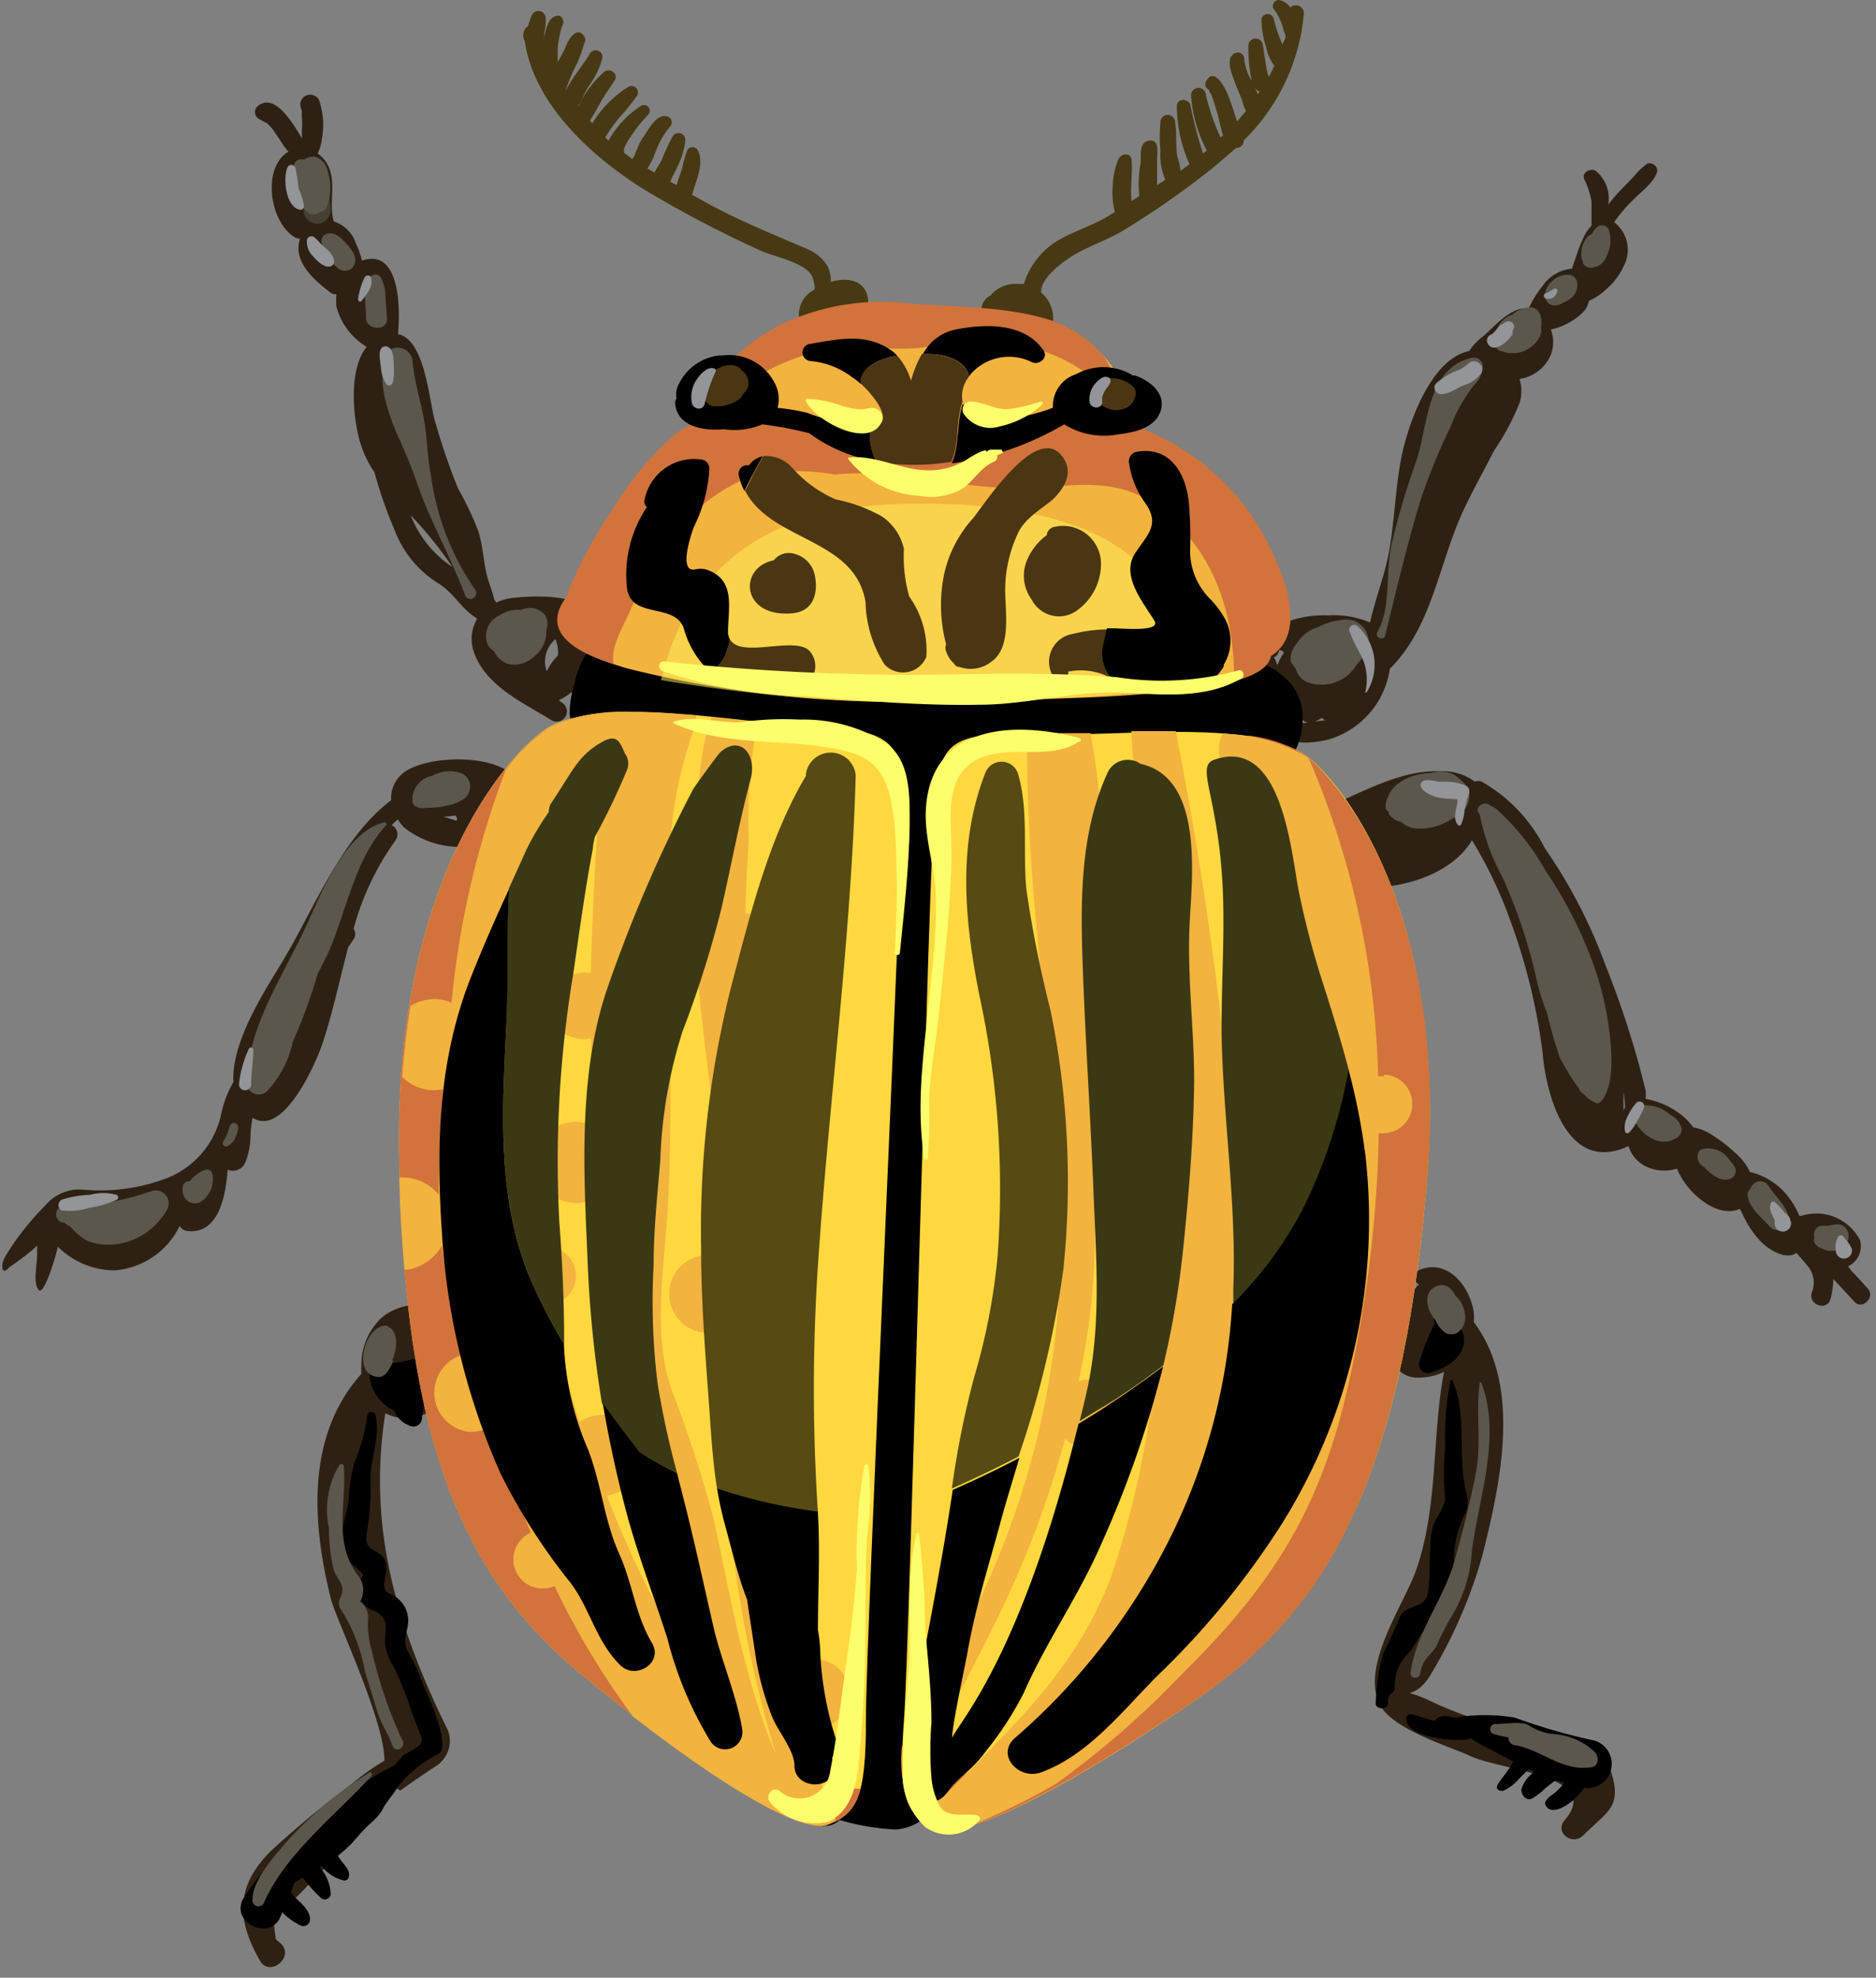 <svg xmlns="http://www.w3.org/2000/svg" viewBox="-0.1 -9.5367431640625e-7 84.47 89.02"><rect x="-0.1" y="-9.5367431640625e-7" width="84.47" height="89.02" fill="#808080" stroke="none"/><title>Depositphotos_73586195_02</title><g data-name="Layer 2"><g data-name="Layer 4"><path d="M58.61.6A.36.36 0 0 0 58 .34a.8.8 0 0 0-.52-.34c-.24 0-.35.29-.2.45a1.94 1.94 0 0 1 .29.52c.08.17.11.38.19.56s-.08.34-.13.51v-.07a6.65 6.65 0 0 1-.38-1.13.28.28 0 0 0-.55.05 4.1 4.1 0 0 0 .21 1.23 2 2 0 0 0 .37.84c-.08.17-.16.34-.25.5a2.16 2.16 0 0 1-.12-.5c-.07-.35-.1-.7-.16-1a.33.33 0 0 0-.64.06 7.25 7.25 0 0 0 .15 1.62 2.39 2.39 0 0 1-.34-1c0-.23-.24-.32-.4-.25-.46.19-.17.91-.05 1.23s.24.6.36.9A2.19 2.19 0 0 0 56 5l-.4.47c-.12-.39-.25-.78-.39-1.15s-.64-1.33-1-.67a.27.27 0 0 0 .13.39c0 .08.08.17.11.25.1.26.18.53.26.8s.15.67.26 1l-.11.1a10.09 10.09 0 0 1-.66-1.9.33.33 0 0 0-.67 0 6.17 6.17 0 0 0 .65 2.37l.06.11-.17.14a18.09 18.09 0 0 1-.57-2.18c-.1-.32-.63-.31-.61.06a6.47 6.47 0 0 0 .57 2.6l-.41.3c0-.27-.14-.58-.16-.78-.05-.47 0-.94-.08-1.41a.33.33 0 0 0-.66 0 7.08 7.08 0 0 0 0 1.29 2.83 2.83 0 0 0 .22 1.3l-.37.25V7.25c0-.33.13-1-.36-.92s-.35.72-.38 1a5.12 5.12 0 0 0-.06 1.49l-.35.23c-.07-.62.06-1.25 0-1.87-.06-.34-.48-.27-.6 0A3.59 3.59 0 0 0 50 8.4a3.49 3.49 0 0 0 .1 1.14l-.36.22c-.73.43-1.56.67-2.28 1.11A3.51 3.51 0 0 0 46 12.78h-.29a1.45 1.45 0 0 0-1.21.52.72.72 0 0 0-.38.85c.12.68.92 1.19 1.51 1.4a1.17 1.17 0 0 0 1.67-1 1.48 1.48 0 0 0-.52-1.38c-.05-.65 1-1.41 1.47-1.69.74-.44 1.57-.69 2.3-1.15a39.08 39.08 0 0 0 3.83-2.67c.41-.33.8-.68 1.18-1a.33.33 0 0 0 .34-.34A9.09 9.09 0 0 0 58.61.6zm-2 3.52l-.08.13c0-.09-.08-.18-.12-.27a.44.44 0 0 0 .23.14z" fill="#473913"/><path d="M38.94 13.26c-.23-.72-1-.76-1.63-.57a1.55 1.55 0 0 0-.13-.68 1.92 1.92 0 0 0-.91-.79c-1.59-.69-3.16-1.31-4.68-2.16l-.53-.29c.16-.59.57-1.41.26-2a.27.27 0 0 0-.48 0 6.31 6.31 0 0 0-.23.82c-.08.25-.17.49-.25.74l-.28-.15c.1-.26.26-.52.37-.78a3.32 3.32 0 0 0 .31-1.09.31.31 0 0 0-.57-.18 9.93 9.93 0 0 0-.49 1.06c-.08.17-.23.37-.33.58l-.32-.19a3.3 3.3 0 0 0 .38-.78 3.84 3.84 0 0 1 .64-1.1.28.28 0 0 0-.18-.47c-.45-.07-.78.59-1 .9s-.26.51-.39.77c0 .09-.09.18-.13.26L28 6.88a1.75 1.75 0 0 1 0-.19 2.56 2.56 0 0 1 .32-.57 6.09 6.09 0 0 1 .75-.94.26.26 0 0 0-.3-.42 4.38 4.38 0 0 0-1.47 1.57l-.15-.14a7.43 7.43 0 0 1 .63-.89 9.35 9.35 0 0 0 .81-1 .29.29 0 0 0-.38-.4 5 5 0 0 0-1.64 1.65l-.11-.13c.19-.27.34-.57.5-.85s.41-.63.61-.94-.2-.6-.47-.39a4.72 4.72 0 0 0-1.16 1.55v-.05c.2-.3.31-.65.53-.95a3.6 3.6 0 0 0 .53-1.1.3.3 0 0 0-.55-.25c-.35.55-.78 1.07-1.09 1.65a8.37 8.37 0 0 1 .54-1.27 7.93 7.93 0 0 0 .31-.88.25.25 0 0 0 0-.29c-.32-.52-.72.13-.83.43a4.7 4.7 0 0 1-.37.71v-.62a6.35 6.35 0 0 1 .11-.68 2.09 2.09 0 0 1 .07-.24c0-.07.14-.29 0-.06a.31.31 0 0 0-.12-.49c-.47 0-.6.6-.66 1v-.22a2.72 2.72 0 0 0 .06-.68.33.33 0 0 0-.63-.11 3.66 3.66 0 0 0-.16.48.51.51 0 0 0-.15.68c.42 3 3.36 5.51 5.76 6.91a51 51 0 0 0 4.9 2.54c.59.26 2.06.54 2.3 1.19a2.18 2.18 0 0 1 .1.52l-.15.1a1.27 1.27 0 0 0-.15 2 .33.33 0 0 0 .39 0c1.03.38 2.63-.73 2.26-1.85z" fill="#473913"/><path d="M72.29 79.31a1.44 1.44 0 0 0-1-.81 23.38 23.38 0 0 1-6.7-1.8c-2-1-1.09.12-.24-1.38a21.68 21.68 0 0 0 2.3-5.32c.82-3.27 1.78-7.61-.39-10.49a2.84 2.84 0 0 0 0-.45c-.19-1.2-1.2-2.43-2.47-1.89a.35.35 0 0 0 0 .64 2.25 2.25 0 0 0-.51.8 2.52 2.52 0 0 0-.33 1 .68.68 0 0 0-.08.39.64.64 0 0 0 0 .14 1.11 1.11 0 0 0 .7 1.86 2.6 2.6 0 0 0 1.35-.25c-.55 2.86-.25 5.94-1.22 8.82-.53 1.58-2.43 4.19-1.75 6 .46 1.23 3.14 2 4.15 2.47 1.45.67 6 .87 4.25 2.89-.47.55.34 1.16.83.69 1.18-1.19 1.88-1.27 1.11-3.31z" fill="#2e2113"/><path d="M74.08 7.36a3 3 0 0 0-.62.59c-.24.25-.48.49-.72.75a5.86 5.86 0 0 0-.43.52 1.6 1.6 0 0 0-.56-1.53c-.23-.14-.64.07-.52.37a3.68 3.68 0 0 1 .33 1v1.1a1.77 1.77 0 0 0-.32.45 6.12 6.12 0 0 0-.36.9l-.14.4a1 1 0 0 0-.05.18 1.82 1.82 0 0 0-1.34.79 4.91 4.91 0 0 0-.55.86l-.07.14c-.77-.09-1.49.75-2 1.22a2.73 2.73 0 0 0-.68.7c-1.72.36-2.7 3.22-3 4.55s-.34 2.93-.59 4.39c-.19 1.11-.63 2.18-.87 3.28a4.16 4.16 0 0 0-1.91-.32 4.73 4.73 0 0 0-2.56.63.82.82 0 0 0-.88.84 2.94 2.94 0 0 0 .44 1.38 12.06 12.06 0 0 1 .54 1.83c.4 1.19 1.39 1.15 2.48.91a3.89 3.89 0 0 0 2.78-3.19c1.9-1.86 2.21-4.75 3.3-7.1.43-.92.93-1.81 1.39-2.71a11.33 11.33 0 0 0 1.15-2.15 1.82 1.82 0 0 0 0-1.08 1.83 1.83 0 0 0 1.41-1.09 1.61 1.61 0 0 0 0-1.14 2.94 2.94 0 0 0 1.5-.83 1.15 1.15 0 0 0 .22-.46 2.78 2.78 0 0 0 .75-.5A3 3 0 0 0 73 12a1.57 1.57 0 0 0-.42-2 6.9 6.9 0 0 1 .85-1c.35-.36.94-.77 1.09-1.28a.35.35 0 0 0-.44-.36zM57.42 29.93l-.06-.12c0-.07-.07-.15-.1-.22a.38.38 0 0 0 .23-.31.19.19 0 0 1 .22.1 2.56 2.56 0 0 0-.29.55zm1.9 2.52c-.21 0-.89.22-1.06 0a2.07 2.07 0 0 1-.22-.53.43.43 0 0 0 .4.19v.1a.45.45 0 0 0 .63.28 3 3 0 0 0 .36-.18.35.35 0 0 0 .14.11zM61 28.76a.39.39 0 0 0-.28 0l-.29.09a.44.44 0 0 0-.18-.25 4.54 4.54 0 0 1 .57.09 1.29 1.29 0 0 1 .26.09z" fill="#2e2113"/><path d="M26.57 27.51c-.89-.75-2.48-.71-3.56-.6a2.33 2.33 0 0 0-.76.21l-.09-.12c-.06-.26-.15-.51-.24-.78-.26-.75-.24-1.57-.49-2.33a13.8 13.8 0 0 0-.9-1.89 28.4 28.4 0 0 1-1-2.9c-.3-.8-.43-3.81-1.71-4.06.13-1.46 0-3.86-1.62-3.31a4.07 4.07 0 0 0-.27-.76 1.53 1.53 0 0 0-1-1c-.26-.88.19-1.88-.36-2.69a1.4 1.4 0 0 0-.37-.37 1.83 1.83 0 0 0 .19-.64 3.45 3.45 0 0 0-.13-1.78.45.45 0 0 0-.84.19.92.92 0 0 0 .07.31v.28a3.57 3.57 0 0 1 0 .64 1.89 1.89 0 0 1 0 .32c-.41-.72-1.25-2.1-2-1.44a.35.35 0 0 0 .05.55c.08.06.27.14.4.22a2.1 2.1 0 0 1 .36.44c.2.27.36.58.59.83l-.13.08c-1.06.84-.67 3.11.4 3.76a.44.44 0 0 0 .25.07 1.38 1.38 0 0 0-.07.43c0 .85.84 1.54 1.44 2a.34.34 0 0 0 .27.07 2.86 2.86 0 0 0 0 .57 3 3 0 0 0 1.36 1.8c-.8 1-.62 3-.36 4.06a4.88 4.88 0 0 0 .71 1.59 20 20 0 0 0 .9 2.58 4.84 4.84 0 0 0 1.95 2.4c.74.45 1.07 1.19 1.76 1.59v.05a1.77 1.77 0 0 0-.11 1.53c.55 1.49 2.22 2.23 3.46 3a.46.46 0 0 0 .49-.78l-.15-.11a3 3 0 0 0 .57-.36.34.34 0 0 0 .41-.09 4.7 4.7 0 0 0 .45-.62.39.39 0 0 0 .63-.27c.09-.95.3-1.95-.55-2.67zm-8.16-4.3a18 18 0 0 1 1.86 2.31 4.91 4.91 0 0 1-1.87-2.31zM24 28.44a1.91 1.91 0 0 0-.16.28 1.56 1.56 0 0 0-.07-.39 1.17 1.17 0 0 1 .37-.05zm1 1.09a2.32 2.32 0 0 0-.47.67.25.25 0 0 1-.05-.1 1.32 1.32 0 0 1 .43-1.33 1.7 1.7 0 0 1 .12.63.53.53 0 0 1-.03.13zm1-.58l-.17.06a3 3 0 0 0-.21-.66c.23 0 .4.12.38.56v.04z" fill="#2e2113"/><path d="M20.08 77.91c-2.37-4.81-3.63-9.22-2.83-14.3a2 2 0 0 0 2.14-.18 1.19 1.19 0 0 0 .36-1.56V61.64c0-.27.14-.53.2-.79a1 1 0 0 0-.33-1 .84.84 0 0 0 0-.4c-.38-1.17-2-.67-2.6-.08a2.93 2.93 0 0 0-.85 2.15 2.28 2.28 0 0 0 0 .32c-2.44 2.73-2.26 6.57-1.37 10.13.23.91 2.42 5.48 2.41 7.28a10.13 10.13 0 0 0-1.41 1 46.65 46.65 0 0 0-3.7 3.06c-1.59 1.59-1.57 3.07-.49 4.95.44.76 1.6-.2.91-.8l-.21-.18a.42.42 0 0 0 0-.1c-.05-.28-.07-.58-.1-.86v-.12c.12-.07.26-.16.41-.27.78-.57 1.43-1.45 2.17-2.1a20.15 20.15 0 0 0 3-3.33l.13.1c.54-.39 1.09-.77 1.66-1.14a1.35 1.35 0 0 0 .5-1.55z" fill="#2e2113"/><path d="M54.45 29.3a7 7 0 0 0-3.65.54c-1.82 1-6.25-.11-8.33-.21-2.4-.11-4.83-.35-7.25-.41a21.46 21.46 0 0 0-5.72-.41.85.85 0 0 0-1.06-.81 3.39 3.39 0 0 0-2.66 2.75 4.25 4.25 0 0 0-.23 1.36 1 1 0 0 0 1.59.75c1.53.75 4.55.55 5.81.47a28.24 28.24 0 0 0 3.73.25l-.32.05a.9.9 0 0 0-.56.3.79.79 0 0 0-.35.52c-.45 2.28-.92 4.6-1.19 6.91S34 46 34 48.37c0 2.58-.31 5.14-.45 7.71a95.81 95.81 0 0 0 .36 14.77 60.67 60.67 0 0 0 1 6.7c.31 1.47.54 3.16 1.51 4.37a.91.91 0 0 0 1.28 0 11 11 0 0 0 2.55.43c2.77-.29 2.47-4.25 2.74-6.27.35-2.54-.22-5.39 0-8a38 38 0 0 0 0-4.64c.09-.73.1-1.46.15-2 .07-.74.13-1.48.19-2.21a1.07 1.07 0 0 0 .6-.86c.36-4.57.26-9.16.65-13.74.27-3.11 1.56-6.37.88-9.5a13.37 13.37 0 0 0-.27-1.42 38.35 38.35 0 0 0 5.51-.12l3.11.14a.91.91 0 0 0 .59-.19 3.84 3.84 0 0 0 .49-.15H55a1.05 1.05 0 0 0 .7 1.24c1.65.55 2.66-.34 2.84-2 .25-2.35-2.25-3.18-4.09-3.33zM37.21 46.74l.18-1.31c.07.84.12 1.67.16 2.51.27 6 1.46 12 .9 17.9-.27 2.89-1.13 5.76-1 8.65a4.21 4.21 0 0 1 0 .54c-.14-1.16-.26-2.31-.44-3.47a83 83 0 0 1-.65-12.19 96.87 96.87 0 0 1 .85-12.63z"/><path d="M19.8 78.72c.1-1.06-.74-2.52-1.08-3.49a9.39 9.39 0 0 0-.44-.87c-.3-.61 0-.88 0-1.42a1.29 1.29 0 0 0-.85-1.21c-.5-.25 0-.91-.16-1.4-.25-.74-1-.34-.86-1.32a11.51 11.51 0 0 0 .18-2.2c-.08-1.07.45-2 .22-3.11a.19.19 0 0 0-.37 0 8.29 8.29 0 0 1-.6 2.18 8.08 8.08 0 0 0-.24 1.63c-.1.78-.58 1.83-.14 2.59.09.16.81.73.79.79a1.33 1.33 0 0 0-.16 1 1 1 0 0 0 .64.61c.72.32.52.81.5 1.4a2.38 2.38 0 0 0 .38 1.1 14.12 14.12 0 0 1 .81 2c.14.41.31.8.46 1.21s-.68.65-.86.84l-.36.41a9.51 9.51 0 0 0-2.66 1.9 7 7 0 0 0-1 .94 10.37 10.37 0 0 0-3.16 3.18c-.56 1.06 1.19 1.91 1.68.81l.09-.21a3.09 3.09 0 0 0 .83.59.3.3 0 0 0 .42-.29c0-.4-.45-.76-.7-1l-.16-.2.15-.42.38-.25a7 7 0 0 0 .82.92.27.27 0 0 0 .44-.15 1.9 1.9 0 0 0-.5-1.24l.08-.05a1.87 1.87 0 0 0 1 .65.2.2 0 0 0 .22-.11c.11-.32-.14-.53-.32-.77a2.31 2.31 0 0 1-.16-.24 4.51 4.51 0 0 0 .92-.89c.32-.42.79-.68 1.07-1.14A5.93 5.93 0 0 1 19.53 79a.41.41 0 0 0 .27-.28z"/><path d="M71.53 78.31a27.24 27.24 0 0 1-3.43-1 8.22 8.22 0 0 0-2.68 0h-.07c-.33-.09-.56-.14-.81.1a.15.15 0 0 0 0 .05c-.38-.07-.73-.23-1.1-.3a.19.19 0 0 0-.22.2c0 .49.68.71 1.05.8a5.32 5.32 0 0 0 1.68.14.37.37 0 0 0 .17-.06c.44.3.91.51 1.45.8l.47.25-.16.27c-.16.25-.37.49-.53.74s.1.35.27.29a2.16 2.16 0 0 0 .71-.56c.13-.13.27-.26.39-.4l.25.11-.05.06a1.49 1.49 0 0 0-.52.75c0 .25.22.54.49.4a3.11 3.11 0 0 0 .6-.47l.35-.27.1-.08.39.12a2.54 2.54 0 0 1-.47.48c-.13.1-.47.32-.37.52.26.51 1 0 1.29-.26a3.24 3.24 0 0 0 .45-.52 1.08 1.08 0 0 0 .3-2.16z"/><path d="M18.9 63.78a6.54 6.54 0 0 0 0-2.36.38.38 0 0 0-.48-.23 5 5 0 0 1-1.54.19.38.38 0 0 0-.34.4A1.75 1.75 0 0 0 17 63a1.65 1.65 0 0 0 .64.49 1.19 1.19 0 0 0 .68.67.39.39 0 0 0 .58-.38z"/><path d="M65.26 59.4a.39.39 0 0 0-.39-.21h-.06c-.21-.09-.47.16-.3.36a9.16 9.16 0 0 0-.71 1.8.39.39 0 0 0 .52.43c.65-.19 1.39-.6 1.5-1.33a1.1 1.1 0 0 0-.56-1.05z"/><path d="M65.29 62.12h-.08a13.68 13.68 0 0 0-.24 3 12.77 12.77 0 0 0 0 2.37c0 .27-.4.83-.5 1.07a2.84 2.84 0 0 0-.16.93c-.06.74 0 1.47-.12 2.21s-1 .5-1.25 1.06-.45 1.08-.74 1.62a8.42 8.42 0 0 0-.35 2.2c-.1.43.69.41.53-.05l.12-.28a.32.32 0 0 0 .2-.25 2.08 2.08 0 0 1 .67-1.64c.39-.47.46-1 1.12-1.24.82-.28.89-1.73.9-2.41a4.68 4.68 0 0 1 .41-2.45 1.21 1.21 0 0 0 .14-1c-.45-1.7.06-3.54-.65-5.14z"/><path d="M51.05 19.36a5.69 5.69 0 0 0-4.22-5c-1.39-.31-2.86-.26-4.27-.47a8.21 8.21 0 0 0-3.31.08 8.84 8.84 0 0 0-3.61.5c-1.85.71-4.07 2.66-3.83 4.71a2 2 0 0 0 .28.83.65.65 0 0 0 .75.7c1.19.66 3.14.51 4.39.46 3.68-.14 7.43.41 11.11.5 1.79.07 2.91-.54 2.71-2.31z" fill="#f2b33f"/><path d="M23.54 36c-.08-2.14-3.9-2.09-5.21-1.38a1.46 1.46 0 0 0-.82 1.4c-2.18 1.64-3.43 4.77-4.74 7-.73 1.26-2.47 3.75-2.36 5.68a4.92 4.92 0 0 0-.56 1.49A4 4 0 0 1 7.49 53a8.48 8.48 0 0 1-3.82.55 2 2 0 0 0-1.74.72 12 12 0 0 0-1.79 2.28c-.24.41-.16.89.17.5 0 0 1.11-.77 1.26-1v.48c0 .41-.19 1.17.06 1.52s.85-1.72.87-1.94a3.64 3.64 0 0 0 2.58 1.07 3.56 3.56 0 0 0 2.91-2 .46.46 0 0 0 .35.23c1.38.15 1.72-1.51 1.81-2.76a.61.61 0 0 0 .82-.39 3.36 3.36 0 0 0 .21-1.2 6.83 6.83 0 0 1 .09-.75c1.4.9 2.87-2.49 3.16-3.37.46-1.39.77-2.87 1.15-4.31l.24-.35a.4.4 0 0 0 0-.47 12.26 12.26 0 0 1 1.9-4 .46.46 0 0 0-.19-.67l.28-.26a2.14 2.14 0 0 0 .29.37 4.07 4.07 0 0 0 3.68.7.35.35 0 0 0 .26-.42 1.21 1.21 0 0 0 .46-.25c.56 0 1.13-.48.88-1a.25.25 0 0 0 .16-.28zm-4.5 0a2.89 2.89 0 0 1 1-.54l.07.07a4.12 4.12 0 0 0-.73.48zm1.41.94l-.57-.18a4.16 4.16 0 0 0 .53-.06 1.06 1.06 0 0 0 .08.15z" fill="#2e2113"/><path d="M84 58c-.24-.26-.47-.53-.72-.78l-.17-.22a1 1 0 0 0 .54-1.18A2.21 2.21 0 0 0 81 54.73h-.08a3.45 3.45 0 0 0-.47-.82 3.05 3.05 0 0 0-1.76-1.16 2.37 2.37 0 0 0-.48-.69 7.29 7.29 0 0 0-1.26-1 2.36 2.36 0 0 0-.81-.32 2.91 2.91 0 0 0-.76-.72 3.65 3.65 0 0 0-1.38-.56 3.18 3.18 0 0 0 0-.36 41.2 41.2 0 0 0-1.82-5.68 23.22 23.22 0 0 0-2.72-5.24 7.13 7.13 0 0 0-2.85-3 .45.45 0 0 0-.31 0 2.38 2.38 0 0 0-1.56-.46c-1.62-.08-3.25.81-4.69 1.43-.44.19-.2.9.22.86a4.45 4.45 0 0 0 1 2.07.49.49 0 0 0 .27.87c1.76 0 3.78-.69 4.64-2.13a19.87 19.87 0 0 1 1.73 3.63 27 27 0 0 1 1.45 5.95c.16 1.89 1.09 5.37 3.75 4.24l.11-.06a3.44 3.44 0 0 0 .15.34 1.58 1.58 0 0 0 .89.68 1.91 1.91 0 0 0 1.15 0c.44 1.12 1.84 2.27 2.83 1.81l.17.34a4.34 4.34 0 0 0 .77 1.13c.33.35 1.14.87 1.61.51l.55.65a1.18 1.18 0 0 1 .13 1.16c-.14.55.71.82.85.27a3.75 3.75 0 0 0 .13-.9l.93 1c.33.43.99-.17.62-.57zM68.83 40.67a.41.41 0 0 0-.36-.33c-.07-.18-.13-.35-.2-.52a23.16 23.16 0 0 0-1.46-2.71A4.81 4.81 0 0 1 68 39a27.83 27.83 0 0 0 2 3.35 9.87 9.87 0 0 1 1.42 3.48c.15.79.34 1.59.47 2.4 0-.15-.08-.29-.11-.39-.24-.75-.42-1.52-.63-2.27-.48-1.8-1.9-3.12-2.32-4.9zM73 50.15v-1a4.42 4.42 0 0 1 .07.7.48.48 0 0 0-.07.15v.15zm7 4.92a.31.31 0 0 0-.07.32l-.06-.05a2.75 2.75 0 0 1-.52-.64c-.17-.28-.28-.61-.43-.92a2.39 2.39 0 0 1 .58.43 2.69 2.69 0 0 1 .46.68l.07.16z" fill="#2e2113"/><path d="M24.49 32.81c-1.34.82-6.85 6.34-6.62 19.25s2.9 18.94 8.26 23.35 9.81 7.21 11.07 6.71 1.7-1.17 1.69-4.74 1.69-39.19 1.63-41.52-.31-3-4-3.17-9.52-1.44-12.03.12z" fill="#ffd83f"/><path d="M58.69 34c1.32.91 6.59 6.82 5.42 19.68s-4.38 18.69-10.22 22.73S43.26 82.89 42 82.29s-1.67-1.29-1.4-4.85 1.13-39.21 1.4-41.53.54-3 4.38-2.86 9.81-.74 12.31.95z" fill="#ffd83f"/><path d="M42.12 31.56a49.91 49.91 0 0 1-14-1.48c-3.4-1-2.77-1.83-.22-4.75s6.16-5.82 13.35-5.55c4.58.17 11.78.18 14 6.52.86 2.5 3.6 3.57-.3 4.43s-9.24.68-12.83.83z" fill="#f2b33f"/><path d="M17.87 52.06C18.09 65 20.77 71 26.13 75.41s9.81 7.21 11.07 6.71a2.07 2.07 0 0 0 1.44-1.61h-.15a2.7 2.7 0 0 0-.46 0h-1.77c-1-.52-1.88-1.5-2.63-1.84a4.35 4.35 0 0 1-.8-.48 33.72 33.72 0 0 1-2.27-2.77 20.84 20.84 0 0 0-2.79-3 10.93 10.93 0 0 1-2.43-3.65A38.47 38.47 0 0 1 22 50.91c.25-5.15 1.15-10.24 4.66-14.2.8-.9 2.57-3 1.24-4.24a2.25 2.25 0 0 0-.59-.38 6.22 6.22 0 0 0-2.79.72c-1.37.82-6.88 6.34-6.65 19.25zm10.85 23.8l.49.65-.36-.33-1-1.35a9.36 9.36 0 0 1 .87 1.03zM24 70.06l.16.35c.09.2.2.4.3.59l-.74-.79a.87.87 0 0 0 .28-.15zm-3.24-9.21c-.25-1.26-.43-2.54-.57-3.82v-.58c.1.45.18.9.25 1.36s.11.83.17 1.25l.06.5c.06.54.11 1.08.17 1.62zm4.92-25.76a.89.89 0 0 0 .11-.47l.52-.55a.83.83 0 0 0 .21-.42c.06.1.05.26-.08.53a6.43 6.43 0 0 1-1 1.38z" fill="#d1733b"/><path d="M42 82.29c1.26.59 6-1.84 11.89-5.88s9-9.83 10.22-22.69S60 35 58.69 34a6.21 6.21 0 0 0-2.57-.89c-.54.92.05 2.69.54 3.59a14.05 14.05 0 0 1 1.94 4.52c.36 2.12.68 4.23.88 6.37a40.5 40.5 0 0 1-.83 12.25 34.3 34.3 0 0 1-3.93 11A21.09 21.09 0 0 1 46.6 78c-1.8 1-3.6 2-5.3 3.15l-.59-.23A2.06 2.06 0 0 0 42 82.29z" fill="#d1733b"/><path d="M38.16 76.3a1.55 1.55 0 0 0-2.78-1 53.34 53.34 0 0 1-1.24-8 1.42 1.42 0 0 0 .52.12 1.39 1.39 0 0 0 .1-2.77 1.34 1.34 0 0 0-.78.2c-.13-2.71-.12-5.44 0-8.16.12-4.16-.35-8.29-.51-12.44a1.57 1.57 0 0 0 .09-3.13h-.09c0-1.12.09-2.23.14-3.34A25.41 25.41 0 0 1 34 32.5l-2.06-.22c-.74 2.07-.62 4.64-.73 6.68-.29 5.2.92 10.14 1.17 15.28 0 .8.06 1.59.09 2.39a1.82 1.82 0 0 0-.63-.14 1.75 1.75 0 1 0 .69 3.33c0 3.09 0 6.18.29 9.28a54 54 0 0 0 2.03 9.9c-1.43-3.29-2.12-7.44-2.81-10.6a54.56 54.56 0 0 0-1.89-5.81c-.86-2.51-.38-5.23-.21-7.81.32-4.9 0-9.86.12-14.77a18.86 18.86 0 0 1 1-6.94 2.63 2.63 0 0 0 .2-.86c-1-.09-2-.16-2.89-.16l-.06.09a.57.57 0 0 0 0-.09 7.49 7.49 0 0 0-3.76.75 8.43 8.43 0 0 0-1.87 1.83 40.23 40.23 0 0 0-2.45 10.5 2 2 0 0 0-.7-.16 2.05 2.05 0 0 0-1.15.31c-.16 1-.29 2.06-.37 3.19a2 2 0 0 0 1.83.56c-.16 2.2-.2 4-.18 4.75a2.13 2.13 0 0 0-1.77-.78c0 1.48.12 2.86.22 4.15h.11a1.94 1.94 0 0 0 .49-.13 1.93 1.93 0 0 0 .23-.11 2.24 2.24 0 0 0 .85-.83 33.43 33.43 0 0 0 1.05 4.87 1.78 1.78 0 0 0 .16 3.5 1.73 1.73 0 0 0 .93-.22c.58 1.61 1.23 3.2 1.87 4.76a1.31 1.31 0 0 0 .51 2.51 1.31 1.31 0 0 0 .56-.11 35 35 0 0 0 3.53 5.87c4.3 3.34 7.7 5.29 8.77 4.86l.38-.18A39.19 39.19 0 0 1 36 77.68a1.52 1.52 0 0 0 .51.11 1.57 1.57 0 0 0 1.65-1.49zM26 64c-.58-1.77-1.06-3.54-1.47-5.27a1.3 1.3 0 0 0 0-2.61 1.28 1.28 0 0 0-.54.1c0-.1 0-.21-.07-.31-.8-4.25 0-8.93.57-13.17a27.37 27.37 0 0 1 2.84-8.44 21.15 21.15 0 0 0-.62 4.5q-.14 2.48-.21 5a1.54 1.54 0 0 0-1.5 2.46l.06.06a1.63 1.63 0 0 0 1.46.42v3.9a1.82 1.82 0 0 0-2.31 2.55 1.87 1.87 0 0 0 2.47.76c0 .65.09 1.29.15 1.93a41.22 41.22 0 0 0 .8 6 21.54 21.54 0 0 0 .84 2.59 1.82 1.82 0 0 0-1.41-.78A1.8 1.8 0 0 0 26 64zm1.19 3.32a1.83 1.83 0 0 0 1.61-1.72 1.76 1.76 0 0 0 0-.28 34.73 34.73 0 0 1 1.28 3.57c.71 2.59 1.29 5.17 2 7.7a43.84 43.84 0 0 1-4.85-9.27z" fill="#f2b33f"/><path d="M62.22 48.44h-.27a38.42 38.42 0 0 0-3.12-14.31l-.14-.1a7.85 7.85 0 0 0-3.75-1 1.8 1.8 0 0 0-.14 1 31.08 31.08 0 0 0 1.62 5.5A38.18 38.18 0 0 1 57.71 48a49 49 0 0 1-.49 14 30.82 30.82 0 0 1-5.71 12 25.34 25.34 0 0 1-5 4.65c7.37-6.32 9.22-15.48 9-25h.2a1.6 1.6 0 1 0 .12-3.21 1.86 1.86 0 0 0-.47 0 171.89 171.89 0 0 0-2.52-17.53h-2a38.46 38.46 0 0 0 .62 5.18c.11 1.12.14 2.24.17 3.37a1.64 1.64 0 0 0-2.12-1.17A31.83 31.83 0 0 0 49 33h-2.85c-.1 8.23 1.63 16.41 1.47 24.62a37.21 37.21 0 0 1-3.12 13.29 53.19 53.19 0 0 1-3.42 6.64c-.2.35-.39.71-.57 1.08a6.25 6.25 0 0 0 .26 2.48 22 22 0 0 1 1.27-3c1.06-1.89 2.07-3.8 3-5.75a45.17 45.17 0 0 0 2.82-7.6 1.66 1.66 0 0 0 1.06.45 1.56 1.56 0 1 0 .11-3.12 1.63 1.63 0 0 0-.56.08c.14-.66.27-1.33.37-2 .75-4.64.12-9.49.28-14.17 0-.92.08-1.83.14-2.74a1.65 1.65 0 0 0 2.29-1.2c0 .66 0 1.31.09 2 .23 3.14.44 6.25.49 9.37h-.29a1.36 1.36 0 1 0 .29 2.68v1.46a42.29 42.29 0 0 1-2.19 13.37c-1.61 4.28-4.56 6.89-7.64 10l-1.3.58a2.32 2.32 0 0 0 1 .78 2.41 2.41 0 0 0 1.55-.1 31.69 31.69 0 0 0 3.91-1.92 40.41 40.41 0 0 0 5.73-5c3.81-3.75 6-7.09 7.26-12.27a55.79 55.79 0 0 0 1.53-12h.14a1.32 1.32 0 1 0 .1-2.64z" fill="#f2b33f"/><path d="M20.74 34.83a1.57 1.57 0 0 0-1.37.09 1.09 1.09 0 0 0-.9 1.13c0 .26.32.34.53.32s.62 0 1-.11a1.77 1.77 0 0 0 .86-.36.68.68 0 0 0-.12-1.07z" fill="#5c574d"/><path d="M57 24.47a10.66 10.66 0 0 0-5.39-5.05 3.58 3.58 0 0 0-1.8-.63c-2.1-.06-4.21.76-6.33.77-2.37 0-4.69-.74-7.06-.7l-1.16-.28a6.77 6.77 0 0 0-4.81.84 14 14 0 0 0-3 3.56 19.17 19.17 0 0 0-2.07 3.92c-1 1.37 0 2.32 2.16 3-.18-.65.35-1.59.59-2.1A19 19 0 0 1 30 24.48a7.69 7.69 0 0 1 3.63-3 9 9 0 0 1 3.85-.12c2.47-.26 5 .48 7.47.59h.07l.16.09c.66 0 1.31-.06 2-.12 1.58-.16 3.29-.23 4.65.75 2.67 1.93 3.65 4.78 3.64 8 1.1-.31 1.57-.69 1.66-1.14 1.68-1.08.55-3.73-.13-5.06z" fill="#d1733b"/><path d="M50.63 17.88l-.22-.34a11.55 11.55 0 0 0-.84-1.54 5.46 5.46 0 0 0-2.12-1.5c-2-.73-4.46-.66-6.59-.84a10.49 10.49 0 0 0-5.9 1c-1.2.63-3 2-3.2 3.41 0 .31.49.41.55.1v-.08l.09-.05a11.34 11.34 0 0 1 4.5-2.28c1.45-.31 3 .05 4.52-.11a13.18 13.18 0 0 1 5.29.1 7.58 7.58 0 0 1 2.15 1.08 7.1 7.1 0 0 1 1.19 1.32.42.42 0 0 0 .35.25c.29-.01.36-.35.23-.52z" fill="#d1733b"/><path d="M52.28 61.46a40.16 40.16 0 0 0 .89-5.21c.26-2.5.47-5.06.5-7.57 0-2.32-.31-4.63-.21-7 .09-2.05.7-6.66-2.21-7.3a1 1 0 0 0-1.45.34c-1.31 2.78-1.25 6-1.14 9 .12 3.26.34 6.51.47 9.77s.38 6.29-.34 9.33c-.09.39-.18.77-.28 1.15l.81-.5c.99-.57 1.99-1.27 2.96-2.01z" fill="#3b3913"/><path d="M47.78 57.13a38.41 38.41 0 0 0-.58-11.66 52.18 52.18 0 0 1-1.08-5.4c-.18-1.74.11-3.53-.38-5.24a.78.78 0 0 0-1.47-.05C43 38 43.33 41.46 44 44.81a41.16 41.16 0 0 1 .82 11.71A28.32 28.32 0 0 1 43.76 62a40.88 40.88 0 0 0-1 5c1-.44 2-.92 3-1.44a44.54 44.54 0 0 0 2.02-8.43z" fill="#574a13"/><path d="M41.62 73.83c-.3 1.62-.16 3.37-.69 4.94a.84.84 0 0 0 .8 1.11c-.52.91.13 1.76.89.71.45-.63 1-.84 1.72-1.83A14.59 14.59 0 0 0 46 76.19c1-2.28 2.49-4.39 3.48-6.68a47.67 47.67 0 0 0 2.79-8c-1 .74-2 1.44-3 2.08l-.81.5c-2.59 10.62-5.46 13.5-5.69 14.14 0-.58.59-3.28.69-3.84.35-2 .94-3.86 1.46-5.77.27-1 .58-2 .88-3-1 .52-2 1-3 1.44l-.11.71c-.31 2.01-.69 4.03-1.07 6.06z"/><path d="M60.63 48.17c-.35-1.35-.77-2.69-1.19-4a38.2 38.2 0 0 1-1.06-4.05c-.35-1.78-.75-7-3.82-5.92-.87.32.26 1.68.41 6.16.07 2.13-.1 4.33-.06 6.45.09 3.76.67 7.46.52 11.23v.72a17.4 17.4 0 0 0 3.14-4.21 23.21 23.21 0 0 0 2.06-6.38z" fill="#3b3913"/><path d="M45.62 78.21c-.92.78.17 1.94 1.17 1.56C48.9 79 50.45 77 52 75.44a37.06 37.06 0 0 0 5.63-6.87A25.85 25.85 0 0 0 61.38 52a30 30 0 0 0-.76-3.86 23.21 23.21 0 0 1-2.1 6.36 17.4 17.4 0 0 1-3.14 4.21 27.16 27.16 0 0 1-2.63 10.18 29 29 0 0 1-7.13 9.32z"/><path d="M36.72 57.09c.49-7.41 1.5-14.76 1.71-22.19a1.13 1.13 0 0 0-2.24-.08v.1c-1.71 2.87-2.56 6.43-3.39 9.58a44.77 44.77 0 0 0-1.33 11.74c0 2.17.16 4.34.32 6.5.11 1.43.17 2.87.4 4.28a24 24 0 0 0 4.54 1.08 84.72 84.72 0 0 1-.01-11.01z" fill="#574a13"/><path d="M33.54 72c.11.78.24 1.56.35 2.34a12.83 12.83 0 0 0 .78 2.94c.26.65 1 1.5 1 2.19 0 1.09 1.81 1.15 1.77.06a1.8 1.8 0 0 0-.07-.42.83.83 0 0 0 .18-.8 14.91 14.91 0 0 1-.72-4 5.62 5.62 0 0 0-.1-.93c0-1.76.1-3.49 0-5.25v-.09A24 24 0 0 1 32.19 67a15 15 0 0 0 .35 1.62c.3 1.09.58 2.31 1 3.38z"/><path d="M30.38 66.28a39.4 39.4 0 0 1-.87-4 30.38 30.38 0 0 1-.18-5.34c0-1.57.17-3.13.3-4.7a21.36 21.36 0 0 1 1-5.81 47.78 47.78 0 0 0 1.76-5.57c.44-1.93.8-3.88 1.31-5.8.29-1.09-.46-2-1.37-1.2-.1.09-1.21 1.62-1.23 1.68a65.25 65.25 0 0 0-3.92 9.14c-1.23 3.77-1 8-.83 11.89a52.38 52.38 0 0 0 .65 6.58 57.3 57.3 0 0 0 1.65 2.2 15.81 15.81 0 0 0 1.73.93z" fill="#3b3913"/><path d="M29.95 73.75a16.79 16.79 0 0 0 1.93 4.61.78.78 0 0 0 1.44-.52c-.26-1.56-.94-3.08-1.3-4.63-.42-1.84-.82-3.68-1.28-5.51l-.36-1.41a15.81 15.81 0 0 1-1.69-.93c-.56-.72-1.11-1.46-1.65-2.2.29 1.71.66 3.4 1.11 5.08.51 1.86 1.21 3.66 1.8 5.51z"/><path d="M22.7 46.11c-.19 3.89-.45 7.89 1.13 11.57a24.64 24.64 0 0 0 1.47 2.83v-.3c0-1.77-.09-3.51-.22-5.28a51.47 51.47 0 0 1 .63-11.09c.28-1.9.53-3.79.89-5.67 0-.15.05-.32.08-.49a30.64 30.64 0 0 0 1.47-3.07.76.76 0 0 0-.11-.69c-.23-.53-.36-.89-1-.54-1.13.63-1.33 1.3-2.36 2.83a.94.94 0 0 0-.07.34 12.86 12.86 0 0 0-1 1.68l-.8 1.77c-.12 2-.02 4.08-.11 6.11z" fill="#3b3913"/><path d="M19.81 55.66a31.09 31.09 0 0 0 2.64 10.69 27.28 27.28 0 0 0 3.16 4.92c.87 1.17 1.14 2.63 2.23 3.69.69.67 1.94-.12 1.42-1-.73-1.2-.89-2.72-1.47-4-.7-1.55-.81-3.21-1.44-4.78a13.22 13.22 0 0 1-1.06-4.69 24.64 24.64 0 0 1-1.47-2.83C22.25 54 22.51 50 22.7 46.11c.1-2 0-4.06.12-6.09-.59 1.27-1.15 2.55-1.67 3.85-1.54 3.82-1.62 7.75-1.34 11.79z"/><path d="M14.79 9.44a8.5 8.5 0 0 0-.38-2 .52.52 0 0 0-1 0c-.18.67.18 1.29.16 2a.61.61 0 0 0 .75.61.6.6 0 0 0 .46-.57z" fill="#454033"/><path d="M15.52 11c-.2-.25-.54-.58-.89-.48a.33.33 0 0 0-.24.22c-.07.37.19.67.39.94a1.29 1.29 0 0 0 .34.4.5.5 0 0 0 .62 0c.36-.41.02-.82-.22-1.08z" fill="#5c574d"/><path d="M17.26 13.43a2 2 0 0 0-.21-.94.3.3 0 0 0-.5 0c-.35.47-.16 1.28-.17 1.82s1 .64.94 0c-.01-.31-.04-.58-.06-.88z" fill="#5c574d"/><path d="M14.65 7.69a.83.83 0 0 0-.45-.59.48.48 0 0 0-.57.11.34.34 0 0 0-.5.25 2.51 2.51 0 0 0 .59 2.08.48.48 0 0 0 .6 0 .42.42 0 0 0 .27-.17 2.42 2.42 0 0 0 .06-1.68z" fill="#5c574d"/><path d="M21.3 26.55a11.78 11.78 0 0 1-2-5.18c-.17-.83-.16-1.67-.31-2.49s-.42-1.66-.51-2.56a.67.67 0 0 0-1.34 0c-.22 2 .88 3.46 1.48 5.26s1.58 3.48 2.24 5.26a.26.26 0 1 0 .44-.29z" fill="#5c574d"/><path d="M24.45 27.69a.9.9 0 0 0-1.07-.24h-.23a1.38 1.38 0 0 0-.77.26 1 1 0 0 0-.58 1.08.63.63 0 0 0 .34.51 1.08 1.08 0 0 0 .62.58 1.27 1.27 0 0 0 1.17-.31 1.45 1.45 0 0 0 .57-1.22.78.78 0 0 0-.05-.66z" fill="#5c574d"/><path d="M60.79 27.92a1.35 1.35 0 0 0-.59 0 2.72 2.72 0 0 0-.95.31 1.66 1.66 0 0 0-.95.72 1.1 1.1 0 0 0-.29.72.33.33 0 0 0 .11.25.54.54 0 0 0 .12.16.91.91 0 0 0 .61.66A1.86 1.86 0 0 0 61 29.9a2.39 2.39 0 0 0 .37-.48 1 1 0 0 0-.58-1.5z" fill="#5c574d"/><path d="M66.16 16.11c-2.06.48-1.94 3.09-2.51 4.7a33.14 33.14 0 0 0-1.1 3.74c-.27 1.17 0 2.83-.63 3.89-.14.26.29.43.35.16.51-2.06 1-4.16 1.62-6.18a27.66 27.66 0 0 1 1.31-3.18 7 7 0 0 1 1.07-1.9 1.31 1.31 0 0 0 .38-.71.41.41 0 0 0-.49-.52z" fill="#5c574d"/><path d="M69.29 14.74a1.12 1.12 0 0 0-.07-.64.49.49 0 0 0-.43-.27 1.32 1.32 0 0 0-.79.33l-.16.06a1.18 1.18 0 0 0-.62 1.05.82.82 0 0 0 0 .25.38.38 0 0 0 .37.3.87.87 0 0 0 .22.07h.36c.57-.05 1.22-.63 1.12-1.15z" fill="#5c574d"/><path d="M70.64 13.42a.75.75 0 0 0 .26-.76.38.38 0 0 0-.36-.29 1 1 0 0 0-.74.27 1 1 0 0 0-.34.64.38.38 0 0 0 .08.27.4.4 0 0 0 .43.19.85.85 0 0 0 .34-.13 1.29 1.29 0 0 0 .33-.19z" fill="#5c574d"/><path d="M72.33 10.32a.34.34 0 0 0-.53-.09 1.61 1.61 0 0 0-.23.31.59.59 0 0 0-.24.18 1.22 1.22 0 0 0-.22.87.46.46 0 0 0 .06.18.72.72 0 0 0 0 .07.4.4 0 0 0 .44.2.75.75 0 0 0 .63-.52 1.53 1.53 0 0 0 .09-1.2z" fill="#5c574d"/><path d="M62.43 36.53v.1A.9.9 0 0 0 63 37a1.13 1.13 0 0 0 .77.3 2.63 2.63 0 0 0 1.51-.45 1.11 1.11 0 0 0 .78-1.1.94.94 0 0 0-.36-.61 1.21 1.21 0 0 0-.49-.34 1.64 1.64 0 0 0-.9 0c-.83 0-1.72.45-1.91 1.07a.86.86 0 0 0-.11.44.21.21 0 0 0 .14.22z" fill="#5c574d"/><path d="M72.43 47.09a13.93 13.93 0 0 0-.94-4.09 18.79 18.79 0 0 0-2-3.81 10.79 10.79 0 0 0-2.2-2.76.45.45 0 0 0-.15-.1l-.23-.13c-.28-.14-.65.21-.38.45a9.56 9.56 0 0 0 1 2.79 23.64 23.64 0 0 1 1.52 4.48 9.87 9.87 0 0 0 .52 1.7 18 18 0 0 0 .57 2A10.6 10.6 0 0 0 71 49a.48.48 0 0 0 .2.24 1.53 1.53 0 0 0 .53.39.21.21 0 0 0 .2 0c.58-.54.56-1.87.5-2.54z" fill="#5c574d"/><path d="M75.57 50.66a.88.88 0 0 0-.45-.47 1.68 1.68 0 0 0-1.38-.42.41.41 0 0 0-.31.5c.27.75 1.2 1.48 2 .92a.41.41 0 0 0 .14-.53z" fill="#5c574d"/><path d="M78 52.51a1.89 1.89 0 0 0-.21-.28 1.15 1.15 0 0 0-1.16-.52c-.36 0-.38.55-.12.73s.68.77 1.24.64a.39.39 0 0 0 .25-.57z" fill="#5c574d"/><path d="M80.43 54.76c-.14-.56-.6-.9-.89-1.37a.45.45 0 0 0-.82.12.33.33 0 0 0-.13.3c.07.57.64 1 1 1.4a.49.49 0 0 0 .84-.45z" fill="#5c574d"/><path d="M82.76 55.12a1.51 1.51 0 0 0-.55.06 1.32 1.32 0 0 0-.33 0 .39.39 0 0 0-.29.46v.11a.46.46 0 0 0 0 .18.6.6 0 0 0 .36.27.94.94 0 0 0 .35.1.81.81 0 0 0 .8-.46.54.54 0 0 0-.34-.72z" fill="#5c574d"/><path d="M17.26 37c-1.69.35-2.77 2.9-3.4 4.3-1.08 2.46-2.75 4.7-2.86 7.4a.55.55 0 0 0 .92.42 4.68 4.68 0 0 0 1.16-2.21 24.56 24.56 0 0 0 1.13-3.1c.14-.26.28-.53.41-.8.87-1.88 1.22-4.34 2.7-5.9l-.06-.11z" fill="#5c574d"/><path d="M6.77 53.6a14.05 14.05 0 0 1-2.28.58A8.53 8.53 0 0 1 3 54.1a.39.39 0 0 0-.39.23.38.38 0 0 0 .09.69h.09a1.05 1.05 0 0 0 .29.2 2.68 2.68 0 0 0 .79.65 2.82 2.82 0 0 0 1.31.13 3.11 3.11 0 0 0 2.22-1.52.58.58 0 0 0-.63-.88z" fill="#5c574d"/><path d="M9.46 52.83a.25.25 0 0 0-.3-.18 1.51 1.51 0 0 0-.63.42l-.1.1a.3.3 0 0 0-.21.07l-.07.09a.69.69 0 0 0 .12.65.55.55 0 0 0 .65.13 1.22 1.22 0 0 0 .54-1.28z" fill="#5c574d"/><path d="M10.53 50.57c-.17-.11-.29.09-.32.23a2.54 2.54 0 0 1-.26.59.14.14 0 0 0 .15.21.7.7 0 0 0 .41-.44c.07-.16.21-.46.02-.59z" fill="#5c574d"/><path d="M41.14 22.67c-7.54 0-10.41 3.62-11.48 7.94a70.5 70.5 0 0 0 12.45 1A96.8 96.8 0 0 0 54 30.84c-1.08-5.23-4.06-8.22-12.86-8.17z" fill="#fff057" opacity=".52"/><path d="M16.53 79.79a16.88 16.88 0 0 0-3.74 3.13c-.54.64-1.53 1.7-1.52 2.6a.27.27 0 0 0 .53.09c1-2.23 3.24-3.92 4.83-5.68.06-.07-.02-.19-.1-.14z" fill="#5c574d"/><path d="M18 78.3a20.31 20.31 0 0 1-1.36-4 4.27 4.27 0 0 1-.16-1.54.9.9 0 0 0-.37-.67A1 1 0 0 0 16 70.9c-1.11-1.53-.49-3.19-.62-4.9a.11.11 0 0 0-.2-.06 3.93 3.93 0 0 0-.47 2.84 7.94 7.94 0 0 0 .22 1.89c.19.51.57.69.29 1.26a.47.47 0 0 0 .05.54 7.66 7.66 0 0 1 1.06 2.75c.18.6.37 1.19.55 1.79s.5 1 .66 1.49.69.14.46-.2z" fill="#5c574d"/><path d="M17.56 61.22c.25-.53.26-1.29-.15-1.48a.23.23 0 0 0-.27-.05c-.74.13-1.26 1.74-.56 2.18a.57.57 0 0 0 .23.09c.28.08.49-.09.63-.37a1.26 1.26 0 0 0 .16-.33z" fill="#5c574d"/><path d="M65.87 59.23a1.37 1.37 0 0 0-.44-.92c-.19-.36-.48-.58-.89-.4-.58.27-.41 1.07 0 1.52A1.25 1.25 0 0 0 65 60a.35.35 0 0 0 .24.05.42.42 0 0 0 .33-.1.81.81 0 0 0 .3-.72z" fill="#5c574d"/><path d="M66.59 62.22h-.06c-.19 1.38.09 2.74-.18 4.1s-.58 2.59-.94 3.88c-.51 1.83-1.74 3.22-2 5.11 0 .28.4.29.44 0 .11-.66.4-.71.73-1.22a12.87 12.87 0 0 1 .59-1.19 6.28 6.28 0 0 0 1-3.07c.3-2.37 1.36-5.22.42-7.61z" fill="#5c574d"/><path d="M71.73 78.88a3 3 0 0 0-1.9-.83 2.52 2.52 0 0 1-1.08-.38c-.27-.22-1.17-.06-1.51-.07a.23.23 0 0 0-.08.45 4.68 4.68 0 0 0 .66.15.33.33 0 0 0 .27.35c1.22.2 2.11 1.18 3.43 1 .36-.01.38-.45.21-.67z" fill="#5c574d"/><path d="M40.29 16a1.77 1.77 0 0 0-.22-.2c-1.18-.85-2.42-.53-3.76-.31a.39.39 0 0 0 .07.76 3.64 3.64 0 0 1 1.92.75 2.61 2.61 0 0 1 .35.28c-.01-.74.76-1.11 1.64-1.28z"/><path d="M39.07 19.24H39a10.61 10.61 0 0 1-2.73-.65 8.64 8.64 0 0 0-1.36-.23 1.53 1.53 0 0 0-.18-1.21 2.29 2.29 0 0 0-2.3-1.15h-.15a2.32 2.32 0 0 0-1.84 1.34 1 1 0 0 0-.08.6.3.3 0 0 0-.06.22c.09 1 1.17 1.25 2.21 1.16a3.22 3.22 0 0 0 1.72-.22 17.05 17.05 0 0 1 2.11.4 6.94 6.94 0 0 0 3 1.26 3 3 0 0 1-.27-1.52z"/><path d="M42.35 16c.67.16 1.09.47 1.18.94a1.93 1.93 0 0 1 .16-.19 2.3 2.3 0 0 1 2.65-.46c.31.18.78-.17.55-.51-.87-1.28-2.67-1.21-4-.94a2.15 2.15 0 0 0-1.43 1.09 4.42 4.42 0 0 1 .89.07z"/><path d="M51 16.9h-.1l-.09-.06a2.54 2.54 0 0 0-2.45 0 1.5 1.5 0 0 0-1.05 1.51 7.62 7.62 0 0 1-3.05.52 1 1 0 0 1-1-.71c-.3.77-.14 1.94-.51 2.7a13.78 13.78 0 0 0 5.07-1.76 3.37 3.37 0 0 0 2.43.45c.71-.08 1.7-.29 1.92-1.09s-.53-1.34-1.17-1.56z"/><path d="M43.53 16.95c-.09-.47-.51-.78-1.18-.94a4.42 4.42 0 0 0-.93-.09 4.83 4.83 0 0 0-.5 1.22 3 3 0 0 0-.63-1.14c-.87.16-1.65.53-1.65 1.25.68.62 1.66 1.89.43 2a3 3 0 0 0 .28 1.54 10.89 10.89 0 0 0 3.38 0c.37-.76.21-1.93.51-2.7a1.41 1.41 0 0 1 .29-1.14z" fill="#4a3613"/><path d="M33.57 17.45a.7.7 0 0 0-.27-.78c-.21-.32-.73-.29-1.09-.07a1.06 1.06 0 0 0-.71.58.66.66 0 0 0 .19.9.49.49 0 0 0 .37.21 1.83 1.83 0 0 0 .95-.21 1.05 1.05 0 0 0 .29-.22v-.05l.07-.08a1 1 0 0 0 .2-.28z" fill="#4a3613"/><path d="M51 17.89a.42.42 0 0 0-.12-.52 1.29 1.29 0 0 0-.72-.33 1.53 1.53 0 0 0-.39 0h-.24a.62.62 0 0 0-.4.37.39.39 0 0 0 0 .43.78.78 0 0 0 .24.24 1 1 0 0 0 1.21.29.71.71 0 0 0 .38-.36.42.42 0 0 0 .04-.12z" fill="#4a3613"/><path d="M40.84 26.85a6.57 6.57 0 0 1-.24-2.14 2.37 2.37 0 0 0-1-1.47 7 7 0 0 0-2.07-.76 5.58 5.58 0 0 1-2-1.47 1.58 1.58 0 0 0-1.26-.48q-.43.77-.82 1.56c1.18 2.29 4.94 2.12 5.42 5a5.49 5.49 0 0 0 .86 2.82 1.14 1.14 0 0 0 1.88-.34 4.18 4.18 0 0 0-.77-2.72z" fill="#4a3613"/><path d="M33.62 20.95a.38.38 0 0 0-.45.47 2.93 2.93 0 0 0 .25.68q.38-.79.82-1.56a1 1 0 0 0-.62.41z"/><path d="M47.64 20.44c-1.13-1.21-3.3 2.08-3.91 2.87a5.53 5.53 0 0 0-1.3 2.45A6.9 6.9 0 0 0 42.5 29a.44.44 0 0 0 0 .32 1.28 1.28 0 0 0 .36.55.26.26 0 0 0 .24.15 1.52 1.52 0 0 0 1.43-.23c.84-.58.67-1.94.64-2.88a6 6 0 0 1 .61-3c.32-.6 1-1 1.47-1.38.64-.59 1.05-1.38.39-2.09z" fill="#4a3613"/><path d="M47.32 23.73a.42.42 0 0 0-.29.36 2.68 2.68 0 0 0-.83 1 1.82 1.82 0 0 0 .16 1.91 1.38 1.38 0 0 0 2.11.42 2.57 2.57 0 0 0 1-2.16 1.71 1.71 0 0 0-2.15-1.53z" fill="#4a3613"/><path d="M49.61 29l.15-.67a6.55 6.55 0 0 0-1.54.2 1.27 1.27 0 0 0-.91 1.9c.16.36.74.16.69-.2a2.86 2.86 0 0 1 1.85.25 1.84 1.84 0 0 1-.24-1.48z" fill="#4a3613"/><path d="M52.47 30.84a1.62 1.62 0 0 1-.6.32 4.44 4.44 0 0 0 1.5 0l.27-.07a1.93 1.93 0 0 1-1.17-.25z" fill="#2e2113"/><path d="M55.06 29.87L55 30z" fill="#2e2113"/><path d="M55.07 27.88a4.33 4.33 0 0 0-.65-.89 3.05 3.05 0 0 1-.93-2.37 17.43 17.43 0 0 0-.07-2.08c-.16-1.33-.9-2.47-2.36-2.2a.44.44 0 0 0-.32.52 4 4 0 0 0 .74 1.8c.7 1 0 1.48-.49 2.28-.62 1 .4 2.19.89 3 .31.52-1.45.34-1.87.34h-.27l-.15.67a1.84 1.84 0 0 0 .24 1.48c.41.16.81.36 1.17.49a4.46 4.46 0 0 0 .85.23 1.62 1.62 0 0 0 .6-.32 1.93 1.93 0 0 0 1.17.25A2.45 2.45 0 0 0 55 30v-.08a2.08 2.08 0 0 0 .07-2.04z"/><path d="M36.31 29.26c-.72-.61-3.06.38-3.54-.48a4.78 4.78 0 0 1-.18.6 1.62 1.62 0 0 1-.74.83 3.13 3.13 0 0 0 1.26.63 4.45 4.45 0 0 0 3 0 1 1 0 0 0 .2-1.58z" fill="#4a3613"/><path d="M32.59 29.39a4.78 4.78 0 0 0 .18-.6.71.71 0 0 1-.09-.33c0-1.09.38-2.39-1-2.83a1 1 0 0 0-.48 0c-.79.16-.15-1.66-.06-1.91a6.57 6.57 0 0 0 .7-2.62.41.41 0 0 0-.39-.42 2.27 2.27 0 0 0-2.53 1.83.31.31 0 0 0 .11.31 5.46 5.46 0 0 0-.89 3.72c.25 1.33 2.16.58 2.55 1.75a4.16 4.16 0 0 0 1.17 1.94 1.62 1.62 0 0 0 .73-.84z"/><path d="M36.56 25.78a1.25 1.25 0 0 0-.82-.83.87.87 0 0 0-1 .27c-1.59.31-1.49 2.56.8 2.39 1.22-.1 1.17-1.29 1.02-1.83z" fill="#4a3613"/><path d="M55.65 30.18a13.16 13.16 0 0 1-5.47.3c-2.22-.17-4.41-.17-6.64-.14a103.21 103.21 0 0 1-13.74-.57c-.27 0-.29.35-.07.44a22.18 22.18 0 0 0 6.52 1.13c2.59.21 5.16.43 7.76.38 2.21 0 4.31-.66 6.54-.54 1.77.09 3.65.28 5.24-.64.21-.11.07-.44-.14-.36z" fill="#fcff6b"/><path d="M39.19 18.36c-.18 0-.35.07-.54.07a3.62 3.62 0 0 1-.89-.18 5.22 5.22 0 0 0-1.51-.3.07.07 0 0 0-.06.1c.4.89 2.88 2.22 3.42.91a.46.46 0 0 0-.42-.6z" fill="#fcff6b"/><path d="M46.76 18.07a6.76 6.76 0 0 1-1.54.35c-.54 0-1.06-.32-1.6-.35a.37.37 0 0 0-.34.54 1.45 1.45 0 0 0 1.65.58 4.13 4.13 0 0 0 1.92-1 .09.09 0 0 0-.09-.12z" fill="#fcff6b"/><path d="M45 20.24h-.47a.24.24 0 0 0-.23.16c.17-.37-.74.2-.77.22a3.19 3.19 0 0 1-1.83.55c-1.21 0-2.44-.73-3.61-.57v.06a4.39 4.39 0 0 0 3.23 1.66 2.82 2.82 0 0 0 1.87-.3c.56-.35.86-1 1.48-1.24a.26.26 0 0 0 .13-.29l.27-.11s-.07-.13-.07-.14z" fill="#fcff6b"/><path d="M40.86 37.13c0-1.22.06-2.81-1-3.64a6.94 6.94 0 0 0-3.95-1.1 13.47 13.47 0 0 0-2.45.09c-1.1.13-2.15-.33-3.22 0 0 0-.05.06 0 .08 2.5 1.17 5.41.57 8 1.32 1.6.46 1.78 1.91 1.95 3.3a46.59 46.59 0 0 1 0 5.69.11.11 0 0 0 .23 0c.19-1.87.41-3.87.44-5.74z" fill="#fcff6b"/><path d="M48.48 33.21c-3.13-.81-6.84-.52-6.9 3.47 0 1.18.39 2.35.46 3.53a27.28 27.28 0 0 1-.23 4c-.23 2.6-.72 5.34-.29 7.94 0 .09.14.06.15 0a26.61 26.61 0 0 0 .06-2.74c.07-1.2.29-2.39.42-3.58.25-2.37.52-4.65.59-7 .06-1.85-.59-4.34 1.82-4.88 1.3-.29 2.73.19 3.91-.56a.06.06 0 0 0 .01-.18z" fill="#fcff6b"/><path d="M38.87 72.71c0-1.19 0-2.37.07-3.55A11.93 11.93 0 0 0 39 66a.09.09 0 0 0-.18 0 22.17 22.17 0 0 0-.34 4.63c-.1 1.67-.35 3.32-.58 5-.19 1.36-.35 2.74-.62 4.09a1.39 1.39 0 0 1-2.29.89c-.32-.23-.65.23-.42.51a2.66 2.66 0 0 0 2.63.88c1.11-.54 1.29-1.78 1.39-2.89.2-2.19.29-4.24.28-6.4z" fill="#fcff6b"/><path d="M43.86 81.7c-.54-.09-1.29.15-1.63-.38a3.32 3.32 0 0 1-.39-1.3 15.73 15.73 0 0 1 0-2.49c0-1.47-.17-2.91-.29-4.37a36.57 36.57 0 0 0-.28-4.16h-.09c-.51 2-.22 4.18-.37 6.24-.11 1.45-.28 2.91-.26 4.36a3.24 3.24 0 0 0 1 2.63 1.81 1.81 0 0 0 2.45-.3c.06-.1 0-.21-.14-.23z" fill="#fcff6b"/><path d="M32.07 16.59c-.3-.12-.62.24-.77.45a1.39 1.39 0 0 0-.24 1.13c.08.26.5.33.57 0a7.3 7.3 0 0 1 .49-1.44.11.11 0 0 0-.05-.14z" fill="#939598"/><path d="M49.83 17c-.27-.16-.58.21-.71.39s-.34.86.07.94a.28.28 0 0 0 .34-.17v-.28a1.12 1.12 0 0 1 .1-.25c.07-.15.24-.3.27-.45a.16.16 0 0 0-.07-.18z" fill="#939598"/><path d="M13.34 8.47a8 8 0 0 0-.14-.92.19.19 0 0 0-.36 0c-.21.47-.07 1.81.58 1.89a.16.16 0 0 0 .17-.16 3.2 3.2 0 0 0-.25-.81z" fill="#939598"/><path d="M14.66 11.26c-.11-.1-.22-.19-.33-.3a2.1 2.1 0 0 0-.29-.29.21.21 0 0 0-.32.12.93.93 0 0 0 .29.76c.17.2.53.56.81.42s.02-.56-.16-.71z" fill="#939598"/><path d="M16.6 12.48c-.05-.13-.24-.08-.28 0a3.29 3.29 0 0 0-.3 1c0 .07.1.13.15.07.22-.26.58-.71.43-1.07z" fill="#939598"/><path d="M17.63 16.5c0-.21 0-.76-.24-.87a.24.24 0 0 0-.27 0c-.22.16-.09.68-.07.9a1.58 1.58 0 0 0 .25.77.17.17 0 0 0 .28-.06 2.32 2.32 0 0 0 .05-.74z" fill="#939598"/><path d="M5.15 53.78a2.27 2.27 0 0 0-1.2 0 4.63 4.63 0 0 0-1.27.22.27.27 0 0 0 0 .48 2.82 2.82 0 0 0 1.22-.11A4.94 4.94 0 0 0 5.17 54a.13.13 0 0 0-.02-.22z" fill="#939598"/><path d="M11.1 47.22a5 5 0 0 0-.44 1.58.27.27 0 0 0 .55 0c0-.52.09-1 .1-1.57a.11.11 0 0 0-.21-.01z" fill="#939598"/><path d="M65.91 35.36a2.57 2.57 0 0 0-1.13-.17c-.23 0-.79-.21-.9.08s.51.59.8.63a4.76 4.76 0 0 0 .85.07c0 .38-.25.81 0 1.14a.09.09 0 0 0 .16 0 1.82 1.82 0 0 0 .15-.62 6.4 6.4 0 0 1 .21-.79.3.3 0 0 0-.14-.34z" fill="#939598"/><path d="M73.59 49.63a2.38 2.38 0 0 0-.41.63 1 1 0 0 0-.11.67.11.11 0 0 0 .18.05 2.1 2.1 0 0 0 .37-.53 4.27 4.27 0 0 0 .31-.61.21.21 0 0 0-.34-.21z" fill="#939598"/><path d="M61 28.16c-.15-.11-.41.05-.34.24a6.66 6.66 0 0 0 .47 1 2.41 2.41 0 0 1 .24 1.77h.06a2.34 2.34 0 0 0-.43-3.01z" fill="#939598"/><path d="M66 16.38a1.7 1.7 0 0 1-.62.35 3.85 3.85 0 0 0-.79.5.29.29 0 0 0 .19.51c.38 0 .68-.25 1-.39a1.48 1.48 0 0 0 .83-.57.37.37 0 0 0-.61-.4z" fill="#939598"/><path d="M68.08 14.68a.25.25 0 0 0-.34-.2.49.49 0 0 0-.19.13c.06-.06 0 0-.07 0l-.08.08-.1.12-.14.16-.09.08s-.15 0 0 0a.28.28 0 0 0-.21.34c.14.43.59.24.84 0a1.56 1.56 0 0 0 .31-.35A.67.67 0 0 0 68 15a.25.25 0 0 0 0-.11.39.39 0 0 0 .08-.21z" fill="#939598"/><path d="M69.88 13c-.13.05-.22.16-.36.19s-.14.22 0 .25a.4.4 0 0 0 .5-.37.09.09 0 0 0-.14-.07z" fill="#939598"/><path d="M80.53 55a1 1 0 0 0-.06-.21c-.05-.09-.16-.15-.23-.23a3.38 3.38 0 0 0-.43-.46.12.12 0 0 0-.18.07c-.11.29.09.53.19.79a.37.37 0 1 0 .71 0z" fill="#939598"/><path d="M83.28 56.2l-.11-.2-.09-.13c-.05-.06-.12-.13-.16-.19a.15.15 0 0 0-.26 0 1 1 0 0 0-.09.69.36.36 0 0 0 .71-.17z" fill="#939598"/><path d="M33.36 31.47c.89.09 1.76.19 2.58.26-.82-.07-1.69-.17-2.58-.26z" fill="#fff057" opacity=".52"/><path d="M36 31.73h.38z" fill="#fff057" opacity=".52"/><path d="M37 31.8h.42z" fill="#fff057" opacity=".52"/><path d="M36.51 31.77h.33z" fill="#fff057" opacity=".52"/></g></g></svg>